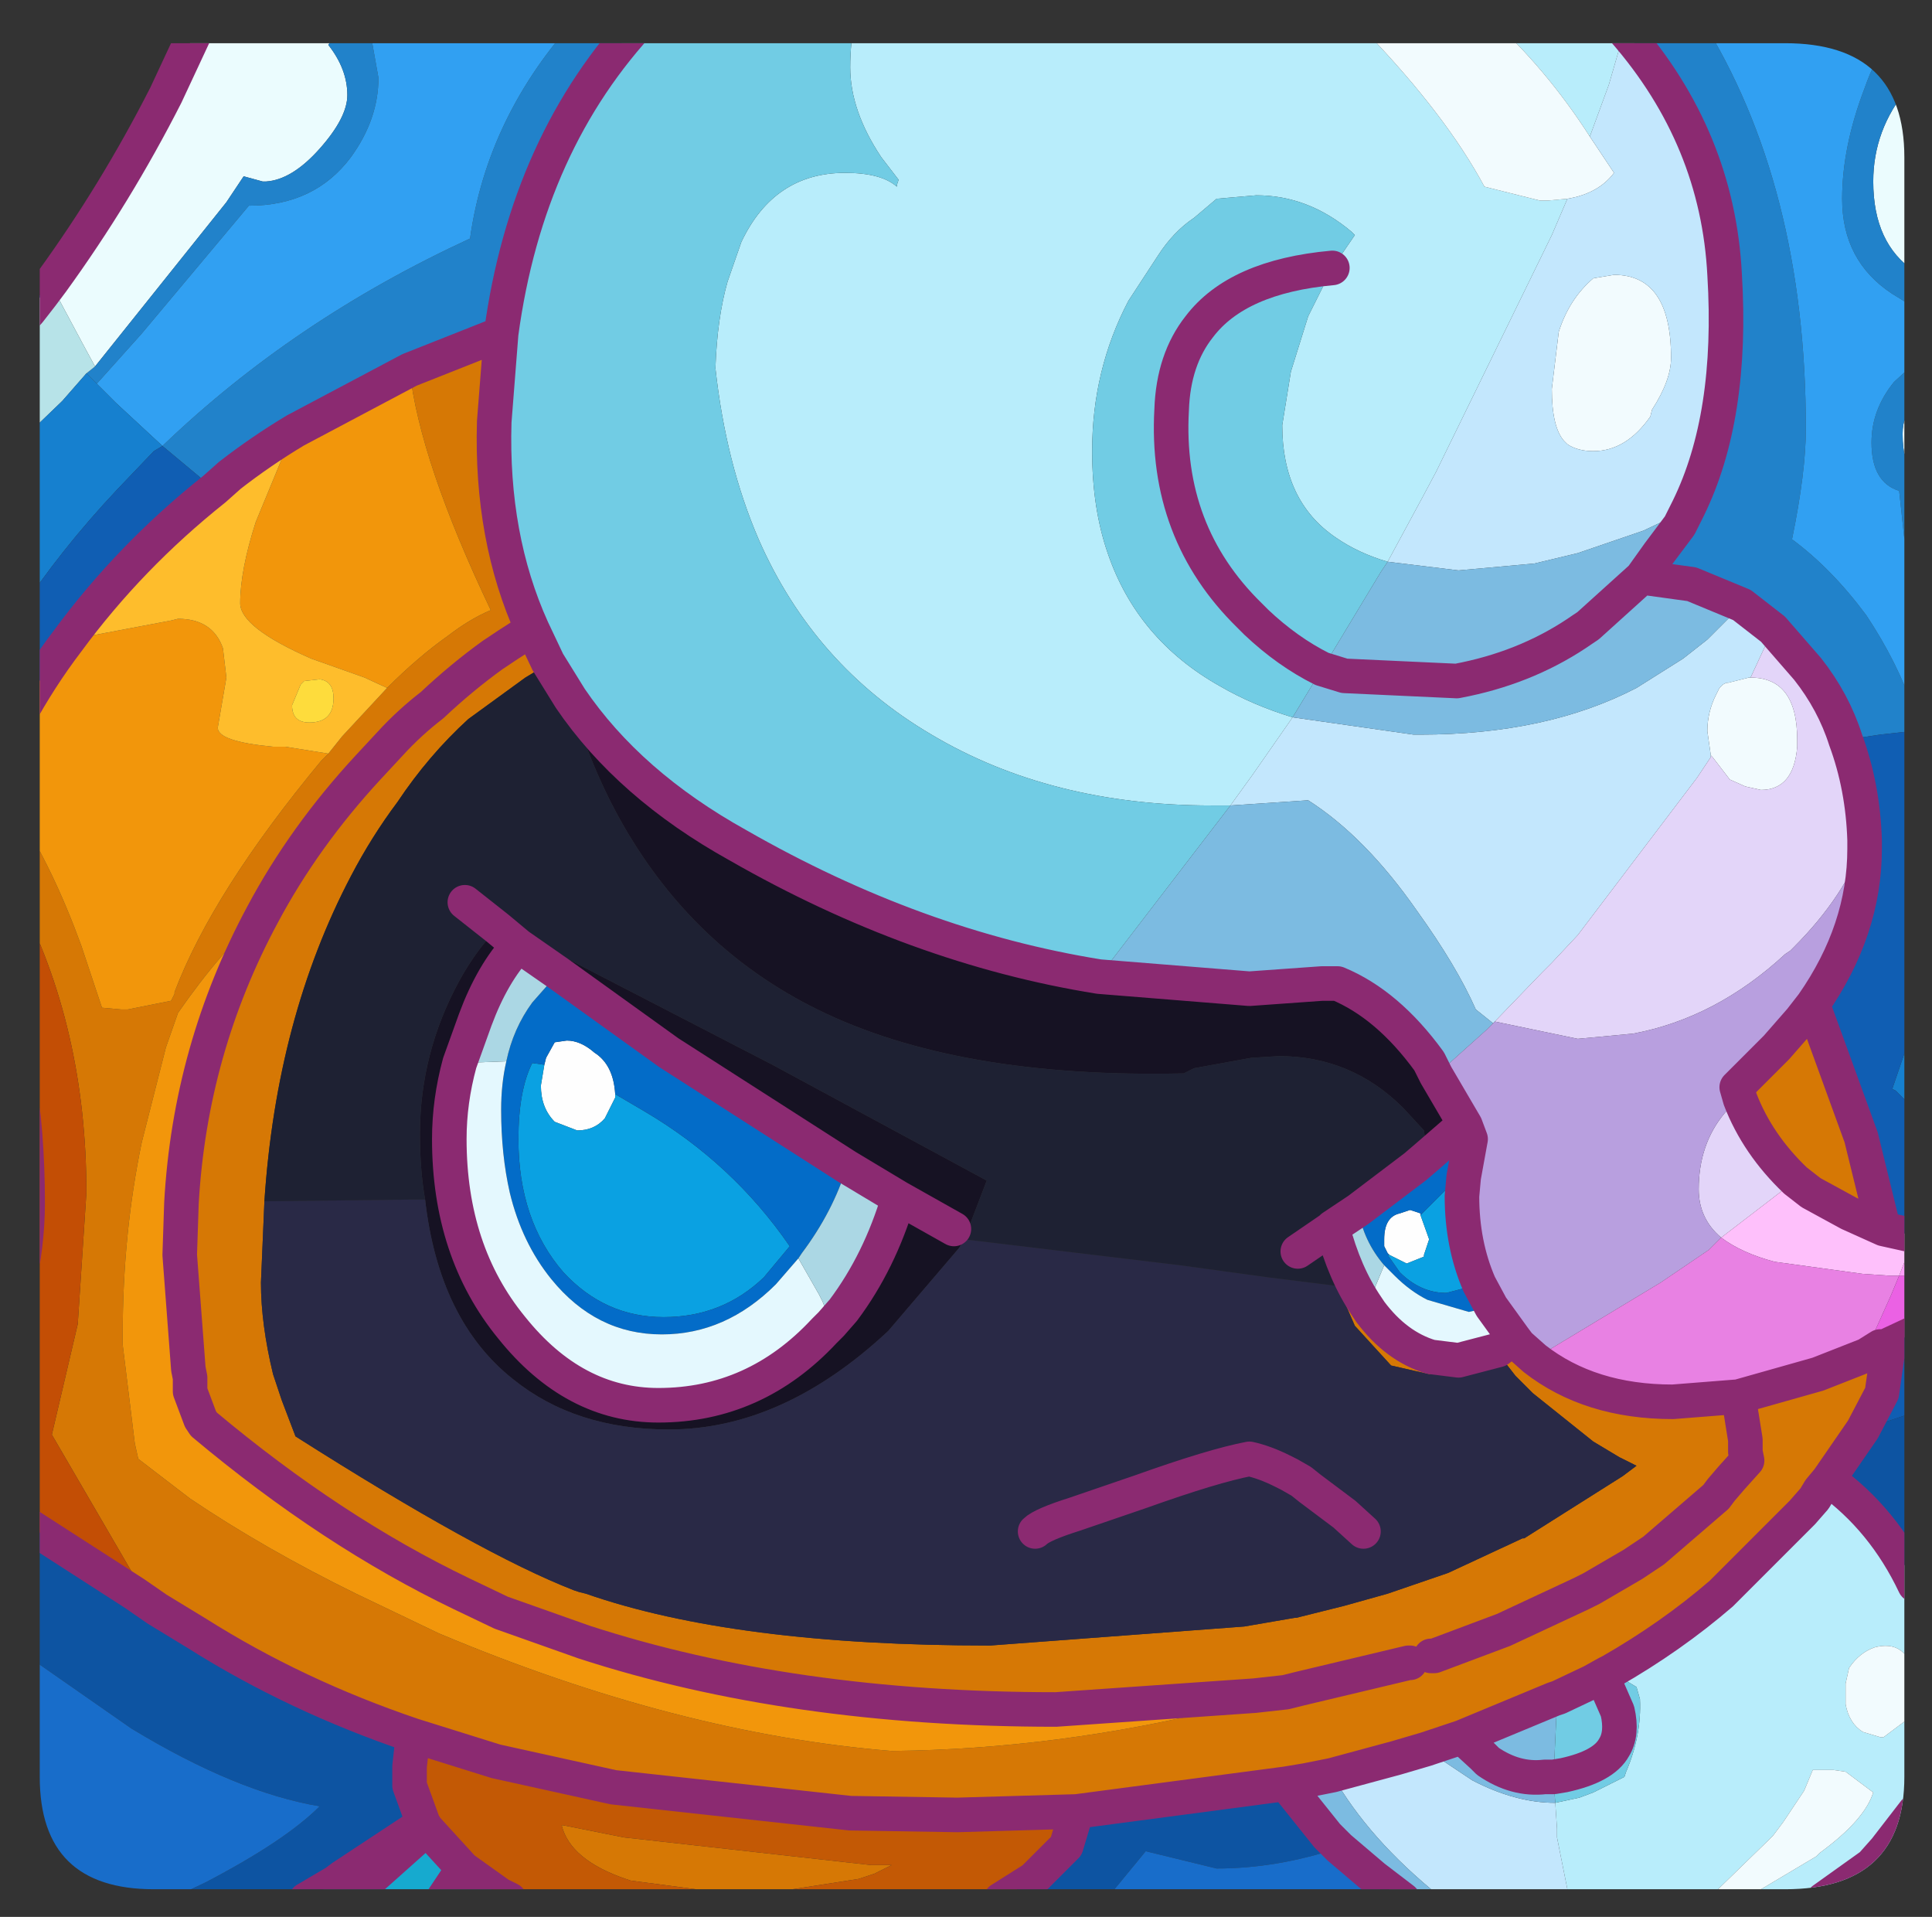 <?xml version="1.0" encoding="UTF-8" standalone="no"?>
<svg xmlns:ffdec="https://www.free-decompiler.com/flash" xmlns:xlink="http://www.w3.org/1999/xlink" ffdec:objectType="frame" height="55.45px" width="55.9px" xmlns="http://www.w3.org/2000/svg">
  <rect width="100%" height="100%" fill="#333333" stroke="none"/>
  <g transform="matrix(1.0, 0.0, 0.0, 1.0, 1.15, 1.25)">
    <clipPath id="clipPath0" transform="matrix(1.0, 0.0, 0.0, 1.0, 0.0, 0.0)">
      <path d="M50.5 0.0 Q53.95 0.0 53.95 3.3 L53.95 50.15 Q53.95 53.4 50.5 53.4 L3.3 53.4 Q0.0 53.4 0.0 50.15 L0.0 3.3 Q0.0 0.0 3.3 0.0 L50.5 0.0" fill="#000000" fill-rule="evenodd" stroke="none"/>
    </clipPath>
    <g clip-path="url(#clipPath0)">
      <use ffdec:characterId="2" height="55.45" transform="matrix(1.0, 0.0, 0.0, 1.0, -1.15, -1.25)" width="55.9" xlink:href="#shape1"/>
    </g>
    <use ffdec:characterId="3" height="53.4" transform="matrix(1.0, 0.0, 0.0, 1.0, 0.0, 0.0)" width="53.95" xlink:href="#shape2"/>
  </g>
  <defs>
    <g id="shape1" transform="matrix(1.0, 0.0, 0.0, 1.0, 1.15, 1.25)">
      <path d="M39.95 33.9 L40.2 34.6 40.05 35.05 40.05 35.1 39.55 35.3 39.05 35.05 39.0 35.0 38.9 34.8 38.9 34.6 Q38.9 33.95 39.35 33.85 L39.65 33.75 39.95 33.85 39.95 33.9 M16.65 30.4 L16.65 30.5 16.35 31.1 Q16.05 31.45 15.55 31.45 L14.9 31.2 Q14.5 30.8 14.5 30.15 L14.6 29.55 14.65 29.35 14.9 28.9 15.25 28.85 Q15.65 28.85 16.05 29.2 16.6 29.55 16.65 30.4" fill="#ffffff" fill-rule="evenodd" stroke="none"/>
      <path d="M4.7 -0.75 L8.85 -0.75 8.35 0.05 Q8.9 0.75 8.9 1.5 8.9 2.15 8.1 3.05 7.3 3.95 6.55 4.0 L6.45 4.0 5.9 3.85 5.5 4.45 5.4 4.6 1.6 9.35 1.3 8.8 0.55 7.4 0.35 6.9 Q2.2 4.35 3.65 1.5 L4.7 -0.75 M54.25 1.1 L54.25 6.6 Q53.05 5.8 53.05 4.0 53.05 2.5 54.05 1.3 L54.25 1.1 M54.25 10.4 L54.25 12.6 Q53.9 12.15 53.9 11.3 53.9 10.75 54.25 10.4" fill="#ecfdff" fill-rule="evenodd" stroke="none"/>
      <path d="M1.6 9.35 L5.4 4.6 5.5 4.45 5.9 3.85 6.45 4.0 6.55 4.0 Q7.3 3.95 8.1 3.05 8.9 2.15 8.9 1.5 8.9 0.75 8.35 0.05 L8.85 -0.75 9.85 -0.75 9.8 -0.7 9.55 -0.4 9.8 1.0 Q9.8 2.2 9.0 3.3 7.95 4.7 6.05 4.7 L2.95 8.4 1.65 9.85 1.55 9.75 1.35 9.55 1.6 9.35 M15.55 -0.75 L17.5 -0.75 Q14.1 2.85 13.35 8.4 L10.7 9.45 7.4 11.2 Q6.4 11.8 5.5 12.5 L5.05 12.9 3.55 11.65 Q7.35 8.0 12.45 5.65 12.95 2.1 15.55 -0.75 M45.55 -0.75 L48.05 -0.75 Q51.1 4.1 51.1 11.15 51.1 12.4 50.7 14.35 51.85 15.2 52.85 16.55 53.75 17.9 54.25 19.35 L54.25 19.9 54.15 19.9 53.25 20.0 52.25 20.15 Q51.9 19.05 51.15 18.1 L50.15 16.95 49.25 16.25 47.8 15.65 46.35 15.45 46.85 14.75 47.45 13.95 47.7 13.45 Q49.0 10.8 48.75 6.7 48.55 2.75 45.85 -0.35 L45.55 -0.75 M54.25 -0.7 L54.25 1.1 54.05 1.3 Q53.05 2.5 53.05 4.0 53.05 5.8 54.25 6.6 L54.25 7.65 53.6 7.25 Q52.15 6.3 52.15 4.5 52.15 3.0 52.8 1.3 53.4 -0.4 54.25 -0.7 M54.25 9.25 L54.25 10.4 Q53.9 10.75 53.9 11.3 53.9 12.15 54.25 12.6 L54.25 18.45 54.0 14.8 53.8 12.95 Q53.0 12.7 53.0 11.55 53.0 10.6 53.65 9.8 L54.25 9.25" fill="#2183cb" fill-rule="evenodd" stroke="none"/>
      <path d="M9.85 -0.75 L15.55 -0.75 Q12.95 2.1 12.45 5.65 7.35 8.0 3.55 11.65 L2.2 10.4 1.65 9.85 2.95 8.4 6.05 4.7 Q7.95 4.7 9.0 3.3 9.8 2.2 9.8 1.0 L9.55 -0.4 9.8 -0.7 9.85 -0.75 M48.05 -0.75 L54.25 -0.75 54.25 -0.7 Q53.4 -0.4 52.8 1.3 52.15 3.0 52.15 4.5 52.15 6.3 53.6 7.25 L54.25 7.65 54.25 9.25 53.65 9.8 Q53.0 10.6 53.0 11.55 53.0 12.7 53.8 12.95 L54.0 14.8 54.25 18.45 54.25 19.35 Q53.75 17.9 52.85 16.55 51.85 15.2 50.7 14.35 51.1 12.4 51.1 11.15 51.1 4.1 48.05 -0.75" fill="#31a1f3" fill-rule="evenodd" stroke="none"/>
      <path d="M23.6 -0.75 L38.0 -0.75 38.4 -0.3 Q40.7 2.1 41.8 4.15 L43.4 4.55 43.65 4.55 44.2 4.5 43.75 5.55 40.4 12.4 40.0 13.15 39.0 15.0 Q38.15 14.75 37.5 14.3 35.95 13.25 35.95 11.05 L36.2 9.5 36.7 7.9 37.4 6.5 38.05 5.55 37.95 5.45 Q36.7 4.4 35.2 4.4 L34.05 4.5 33.4 5.05 Q32.8 5.45 32.35 6.15 L31.5 7.45 Q30.45 9.45 30.45 11.8 30.45 13.45 30.9 14.75 31.75 17.25 34.15 18.6 35.1 19.15 36.25 19.5 L35.1 21.15 34.45 22.05 33.9 22.05 Q29.25 22.05 25.8 20.0 22.4 18.0 20.8 14.35 19.85 12.15 19.55 9.4 19.6 7.95 19.9 6.9 L20.3 5.75 Q21.25 3.75 23.3 3.75 24.35 3.75 24.8 4.15 L24.8 4.1 24.85 3.95 24.35 3.3 Q23.45 1.95 23.45 0.7 23.45 -0.05 23.6 -0.75 M41.95 -0.75 L45.55 -0.75 45.85 -0.35 45.4 1.2 44.85 2.7 Q43.6 0.75 41.95 -0.75 M54.25 44.6 L54.25 51.15 53.4 52.25 53.0 52.7 51.6 53.7 49.3 53.7 51.4 52.45 51.5 52.35 Q52.8 51.4 53.05 50.6 L52.25 50.0 51.9 49.95 51.4 49.95 51.3 49.95 51.05 50.55 50.45 51.45 50.15 51.85 50.05 51.95 48.25 53.7 44.25 53.7 44.25 53.65 43.9 51.9 43.9 51.65 43.85 50.9 44.55 50.75 44.95 50.6 45.85 50.15 45.9 50.0 Q46.35 48.95 46.3 47.9 L46.2 47.55 45.7 47.25 45.45 47.1 Q47.2 46.1 48.65 44.85 L51.0 42.5 51.35 42.1 51.5 41.85 51.75 41.55 Q53.35 42.7 54.25 44.6 M-0.65 36.05 L-0.65 29.75 Q-0.35 31.5 -0.35 33.55 -0.35 34.75 -0.65 36.05 M45.35 47.15 L45.3 47.45 45.05 47.8 44.6 47.95 44.5 48.0 44.3 48.0 43.9 47.95 43.95 47.85 44.9 47.4 45.35 47.15 M52.25 48.05 Q52.35 48.6 52.75 48.85 L53.25 49.0 53.35 49.0 53.95 48.55 54.05 48.25 54.1 47.9 54.1 47.5 54.05 47.3 54.0 46.65 Q53.7 46.25 53.1 46.4 52.65 46.55 52.35 47.0 L52.25 47.45 52.25 48.05" fill="#b9eefc" fill-rule="evenodd" stroke="none"/>
      <path d="M17.5 -0.75 L23.6 -0.75 Q23.45 -0.05 23.45 0.7 23.45 1.95 24.35 3.3 L24.85 3.95 24.8 4.1 24.8 4.15 Q24.35 3.75 23.3 3.75 21.25 3.75 20.3 5.75 L19.9 6.9 Q19.6 7.95 19.55 9.4 19.85 12.15 20.8 14.35 22.4 18.0 25.8 20.0 29.25 22.05 33.9 22.05 L34.45 22.05 30.65 27.0 Q25.35 26.15 20.2 23.2 17.05 21.45 15.35 18.95 L14.7 17.9 14.25 16.95 Q13.05 14.3 13.15 10.95 L13.35 8.4 Q14.1 2.85 17.5 -0.75 M43.9 47.95 L44.3 48.0 44.5 48.0 44.6 47.95 45.05 47.8 45.3 47.45 45.35 47.15 45.45 47.1 45.7 47.25 46.2 47.55 46.3 47.9 Q46.35 48.95 45.9 50.0 L45.85 50.15 44.95 50.6 44.55 50.75 43.85 50.9 43.8 50.25 43.8 50.15 43.9 48.0 43.9 47.95 M45.3 47.45 L45.65 48.25 Q45.8 48.9 45.55 49.3 45.25 49.85 44.1 50.1 L43.8 50.15 44.1 50.1 Q45.25 49.85 45.55 49.3 45.8 48.9 45.65 48.25 L45.3 47.45 M36.25 19.5 Q35.1 19.15 34.15 18.6 31.75 17.25 30.9 14.75 30.45 13.45 30.45 11.8 30.45 9.45 31.5 7.45 L32.35 6.15 Q32.8 5.45 33.4 5.05 L34.05 4.5 35.2 4.4 Q36.7 4.4 37.95 5.45 L38.05 5.55 37.4 6.5 36.7 7.9 36.2 9.5 35.95 11.05 Q35.95 13.25 37.5 14.3 38.15 14.75 39.0 15.0 L38.8 15.3 37.2 17.95 37.1 18.1 Q36.1 17.6 35.2 16.75 L35.0 16.55 Q32.55 14.15 32.75 10.6 32.8 9.15 33.55 8.2 34.65 6.75 37.4 6.5 34.65 6.75 33.55 8.2 32.8 9.15 32.75 10.6 32.55 14.15 35.0 16.55 L35.2 16.75 Q36.1 17.6 37.1 18.1 L36.25 19.5" fill="#71cde5" fill-rule="evenodd" stroke="none"/>
      <path d="M38.0 -0.75 L41.95 -0.75 Q43.6 0.75 44.85 2.7 L45.55 3.75 Q45.1 4.35 44.2 4.5 L43.65 4.55 43.4 4.55 41.8 4.15 Q40.7 2.1 38.4 -0.3 L38.0 -0.75 M49.3 53.7 L48.25 53.7 50.05 51.95 50.15 51.85 50.45 51.45 51.05 50.55 51.3 49.95 51.4 49.95 51.9 49.95 52.25 50.0 53.05 50.6 Q52.8 51.4 51.5 52.35 L51.4 52.45 49.3 53.7 M44.95 11.8 Q44.5 11.8 44.2 11.6 L44.1 11.5 Q43.75 11.1 43.75 10.0 L43.95 8.35 Q44.25 7.4 44.95 6.8 L45.55 6.7 Q47.2 6.7 47.2 9.1 47.2 9.75 46.65 10.6 L46.6 10.8 Q45.9 11.8 44.95 11.8 M49.5 18.35 Q50.85 18.35 50.85 20.15 L50.85 20.35 Q50.75 21.6 49.8 21.6 L49.35 21.5 48.9 21.3 48.4 20.65 48.35 20.6 48.25 19.9 Q48.25 19.35 48.5 18.85 L48.6 18.65 48.7 18.55 48.8 18.5 48.85 18.5 49.45 18.35 49.5 18.35 M52.25 48.05 L52.25 47.45 52.35 47.0 Q52.65 46.55 53.1 46.4 53.7 46.25 54.0 46.65 L54.05 47.3 54.1 47.5 54.1 47.9 54.05 48.25 53.95 48.55 53.35 49.0 53.25 49.0 52.75 48.85 Q52.35 48.6 52.25 48.05" fill="#f3fcff" fill-rule="evenodd" stroke="none"/>
      <path d="M44.25 53.7 L40.65 53.7 40.5 53.6 Q38.45 51.95 37.4 50.1 L39.25 49.6 40.1 49.35 41.45 50.25 Q42.7 50.9 43.85 50.9 L43.9 51.65 43.9 51.9 44.25 53.65 44.25 53.7 M44.2 4.5 Q45.1 4.35 45.55 3.75 L44.85 2.7 45.4 1.2 45.85 -0.35 Q48.55 2.75 48.75 6.7 49.0 10.8 47.7 13.45 L47.35 13.65 46.4 14.1 44.5 14.75 43.25 15.05 41.05 15.25 39.0 15.0 40.0 13.15 40.4 12.4 43.75 5.55 44.2 4.5 M49.25 16.25 L50.15 16.95 49.5 18.35 49.45 18.35 48.85 18.5 48.8 18.5 48.7 18.55 48.6 18.65 48.5 18.85 Q48.25 19.35 48.25 19.9 L48.35 20.6 48.35 20.65 47.95 21.25 44.5 25.8 43.75 26.6 43.45 26.9 42.1 28.3 42.05 28.35 41.55 27.95 Q41.0 26.7 39.85 25.1 38.35 22.95 36.7 21.9 L34.45 22.05 35.1 21.15 36.25 19.5 39.75 20.0 39.95 20.0 Q43.6 20.0 46.2 18.65 L47.55 17.8 48.25 17.25 49.25 16.25 M44.95 11.8 Q45.9 11.8 46.6 10.8 L46.65 10.6 Q47.2 9.75 47.2 9.1 47.2 6.7 45.55 6.7 L44.95 6.8 Q44.25 7.4 43.95 8.35 L43.75 10.0 Q43.75 11.1 44.1 11.5 L44.2 11.6 Q44.5 11.8 44.95 11.8 M43.95 47.85 L43.9 47.95 43.8 47.9 43.95 47.85" fill="#c4e8fe" fill-rule="evenodd" stroke="none"/>
      <path d="M40.65 53.7 L39.45 53.7 38.6 53.05 37.6 52.2 37.25 51.85 36.05 50.35 36.65 50.25 37.4 50.1 Q38.45 51.95 40.5 53.6 L40.65 53.7 M47.7 13.45 L47.45 13.95 46.85 14.75 46.35 15.45 47.8 15.65 49.25 16.25 48.25 17.25 47.55 17.8 46.2 18.65 Q43.6 20.0 39.95 20.0 L39.75 20.0 36.25 19.5 37.1 18.1 37.75 18.3 41.0 18.45 41.25 18.4 Q43.15 18.0 44.65 16.95 L44.8 16.85 46.35 15.45 44.8 16.85 44.65 16.95 Q43.15 18.0 41.25 18.4 L41.0 18.45 37.75 18.3 37.1 18.1 37.2 17.95 38.8 15.3 39.0 15.0 41.05 15.25 43.25 15.05 44.5 14.75 46.4 14.1 47.35 13.65 47.7 13.45 M42.05 28.35 L41.85 28.55 40.4 29.85 40.2 29.45 Q39.0 27.8 37.55 27.2 L37.1 27.2 35.0 27.35 30.65 27.0 34.45 22.05 36.7 21.9 Q38.35 22.95 39.85 25.1 41.0 26.7 41.55 27.95 L42.05 28.35 M43.9 47.95 L43.9 48.0 43.8 50.15 43.55 50.15 Q42.7 50.25 41.9 49.7 L41.75 49.55 41.15 49.0 41.75 49.55 41.9 49.7 Q42.7 50.25 43.55 50.15 L43.8 50.15 43.8 50.25 43.85 50.9 Q42.7 50.9 41.45 50.25 L40.1 49.35 41.15 49.0 43.8 47.9 43.9 47.95" fill="#7cbce2" fill-rule="evenodd" stroke="none"/>
      <path d="M50.15 16.95 L51.15 18.1 Q51.9 19.05 52.25 20.15 52.75 21.5 52.8 23.05 52.25 24.65 50.75 26.15 L50.65 26.25 50.5 26.35 Q48.5 28.2 46.1 28.65 L44.5 28.8 42.1 28.3 43.45 26.9 43.75 26.6 44.5 25.8 47.95 21.25 48.35 20.65 48.35 20.6 48.4 20.65 48.9 21.3 49.35 21.5 49.8 21.6 Q50.75 21.6 50.85 20.35 L50.85 20.15 Q50.85 18.35 49.5 18.35 L50.15 16.95 M49.2 30.55 Q49.7 31.85 50.8 32.9 L48.65 34.55 Q48.0 34.0 48.0 33.15 48.0 31.85 48.75 30.95 48.95 30.7 49.2 30.55" fill="#e4d6fa" fill-rule="evenodd" stroke="none"/>
      <path d="M0.35 6.9 L0.55 7.4 1.3 8.8 1.6 9.35 1.35 9.55 0.65 10.35 -0.65 11.6 -0.65 8.15 -0.3 7.75 0.05 7.3 0.35 6.9" fill="#b8e4e9" fill-rule="evenodd" stroke="none"/>
      <path d="M54.25 28.35 L54.25 30.85 53.7 30.3 53.6 30.25 54.25 28.35 M-0.65 16.55 L-0.65 11.6 0.65 10.35 1.35 9.55 1.55 9.75 1.65 9.85 2.2 10.4 3.55 11.65 3.3 11.8 2.25 12.9 Q0.6 14.65 -0.65 16.55" fill="#1681d0" fill-rule="evenodd" stroke="none"/>
      <path d="M54.25 19.9 L54.25 28.35 53.6 30.25 53.7 30.3 54.25 30.85 54.25 34.5 53.35 34.3 52.7 31.65 51.3 27.8 Q52.8 25.65 52.8 23.3 L52.8 23.05 Q52.75 21.5 52.25 20.15 L53.25 20.0 54.15 19.9 54.25 19.9 M54.25 37.3 L54.25 39.6 52.75 40.1 53.3 39.05 53.5 37.65 54.25 37.3 M-0.65 19.55 L-0.65 16.55 Q0.6 14.65 2.25 12.9 L3.3 11.8 3.55 11.65 5.05 12.9 Q2.6 14.85 0.8 17.3 0.0 18.35 -0.65 19.55 M-0.65 8.15 L-0.65 7.25 0.05 7.3 -0.3 7.75 -0.65 8.15" fill="#105eb4" fill-rule="evenodd" stroke="none"/>
      <path d="M42.1 28.3 L44.5 28.8 46.1 28.65 Q48.5 28.2 50.5 26.35 L50.65 26.25 50.75 26.15 Q52.25 24.65 52.8 23.05 L52.8 23.3 Q52.8 25.65 51.3 27.8 L50.95 28.25 50.25 29.05 49.1 30.2 49.2 30.55 Q48.95 30.7 48.75 30.95 48.0 31.85 48.0 33.15 48.0 34.0 48.65 34.55 L48.45 34.75 48.3 34.9 46.9 35.85 43.25 38.05 42.8 37.65 42.65 37.45 42.0 36.55 41.65 35.9 Q41.15 34.75 41.15 33.35 L41.2 32.8 41.4 31.7 41.25 31.3 40.4 29.85 41.85 28.55 42.05 28.35 42.1 28.3" fill="#b9a0e0" fill-rule="evenodd" stroke="none"/>
      <path d="M-0.65 24.65 L-0.65 22.25 Q0.4 23.9 1.2 26.1 L1.8 27.9 2.35 27.95 2.55 27.95 3.8 27.7 3.9 27.5 3.9 27.45 Q5.0 24.55 8.15 20.75 L8.35 20.55 8.75 20.05 10.05 18.65 Q10.95 17.75 11.8 17.15 12.45 16.65 13.05 16.4 11.0 12.1 10.7 9.45 L13.35 8.4 13.15 10.95 Q13.05 14.3 14.25 16.95 L14.7 17.9 14.3 18.2 14.05 18.35 12.4 19.55 Q11.25 20.6 10.35 21.95 9.6 22.95 9.0 24.1 6.85 28.2 6.5 33.5 L6.4 35.85 Q6.4 37.05 6.75 38.5 L7.0 39.25 7.4 40.3 Q12.75 43.7 15.45 44.75 L15.6 44.8 15.8 44.85 Q20.1 46.35 27.5 46.35 L34.85 45.8 36.3 45.55 36.35 45.55 37.75 45.2 39.0 44.85 40.75 44.25 42.9 43.25 42.95 43.25 45.8 41.45 46.2 41.15 45.7 40.9 44.95 40.45 43.2 39.05 42.7 38.55 42.35 38.1 42.15 37.85 41.65 38.2 41.1 38.4 40.2 38.5 39.1 38.25 38.05 37.1 37.55 35.95 37.35 34.3 37.4 34.25 Q37.75 35.6 38.4 36.55 L38.5 36.7 Q39.25 37.7 40.25 38.0 L40.65 38.05 41.05 38.1 42.2 37.8 42.65 37.45 42.8 37.65 43.25 38.05 Q44.85 39.3 47.25 39.3 L49.15 39.15 51.45 38.5 52.85 37.95 53.25 37.7 53.4 37.7 53.5 37.65 53.3 39.05 52.75 40.1 51.75 41.55 51.5 41.85 51.35 42.1 51.0 42.5 48.65 44.85 Q47.2 46.1 45.45 47.1 L45.35 47.15 44.9 47.4 43.95 47.85 43.8 47.9 41.15 49.0 40.1 49.35 39.25 49.6 37.4 50.1 36.65 50.25 36.05 50.35 30.0 51.15 26.55 51.25 23.45 51.2 16.6 50.45 13.2 49.7 10.8 48.95 Q7.4 47.8 4.55 46.0 L3.4 45.3 3.15 44.85 2.65 44.2 0.35 40.25 1.1 37.05 1.35 33.25 Q1.35 28.45 -0.65 24.65 M51.3 27.8 L52.7 31.65 53.35 34.3 52.35 33.85 51.25 33.25 50.8 32.9 Q49.7 31.85 49.2 30.55 L49.1 30.2 50.25 29.05 50.95 28.25 51.3 27.8 M6.45 25.2 Q7.65 22.95 9.5 20.95 L10.15 20.25 Q10.7 19.65 11.35 19.15 12.2 18.35 13.1 17.7 L13.55 17.4 14.25 16.95 13.55 17.4 13.1 17.7 Q12.2 18.35 11.35 19.15 10.7 19.65 10.15 20.25 L9.5 20.95 Q7.65 22.95 6.45 25.2 5.25 26.25 4.0 28.05 L3.65 29.05 2.95 31.8 Q2.4 34.45 2.4 37.35 L2.4 37.65 2.75 40.5 2.85 40.95 4.35 42.1 Q6.5 43.55 9.15 44.85 L11.55 46.0 Q18.45 48.9 24.65 49.4 29.45 49.35 34.3 48.15 L35.2 47.95 36.05 47.75 39.55 46.9 39.65 46.85 39.6 46.85 36.45 47.6 36.05 47.7 35.15 47.8 29.4 48.2 Q21.75 48.2 15.75 46.25 L13.35 45.4 12.2 44.85 Q8.45 43.05 4.75 39.95 L4.65 39.8 4.35 39.0 4.35 38.6 4.3 38.35 4.05 35.05 4.1 33.55 Q4.35 29.1 6.45 25.2 M49.15 39.15 L49.35 40.4 49.35 40.75 49.4 41.0 48.95 41.5 48.65 41.85 48.5 42.05 46.7 43.6 46.1 44.0 44.9 44.7 44.6 44.85 42.35 45.9 40.35 46.65 40.25 46.65 40.35 46.65 42.35 45.9 44.6 44.85 44.9 44.7 46.1 44.0 46.7 43.6 48.5 42.05 48.65 41.85 48.95 41.5 49.4 41.0 49.35 40.75 49.35 40.4 49.15 39.15 M24.3 52.7 L24.65 52.7 24.15 52.95 23.7 53.1 20.5 53.6 17.1 53.15 16.95 53.1 Q15.35 52.55 15.1 51.55 L15.15 51.55 16.9 51.9 24.05 52.7 24.3 52.7" fill="#d77805" fill-rule="evenodd" stroke="none"/>
      <path d="M53.35 34.3 L54.25 34.5 53.8 35.65 53.5 35.65 52.75 35.6 50.2 35.25 Q49.25 35.0 48.65 34.55 L50.8 32.9 51.25 33.25 52.35 33.85 53.35 34.3" fill="#ffc1fc" fill-rule="evenodd" stroke="none"/>
      <path d="M48.65 34.55 Q49.25 35.0 50.2 35.25 L52.75 35.6 53.5 35.65 53.8 35.65 53.55 36.25 53.1 37.25 52.85 37.95 51.45 38.5 49.15 39.15 47.25 39.3 Q44.85 39.3 43.25 38.05 L46.9 35.85 48.3 34.9 48.45 34.75 48.65 34.55" fill="#e982e4" fill-rule="evenodd" stroke="none"/>
      <path d="M54.25 35.65 L54.25 37.3 53.5 37.65 53.4 37.7 53.25 37.7 52.85 37.95 53.1 37.25 53.55 36.25 53.8 35.65 54.25 35.65" fill="#ec61e5" fill-rule="evenodd" stroke="none"/>
      <path d="M54.25 34.5 L54.25 35.65 53.8 35.65 54.25 34.5" fill="#ff9ffa" fill-rule="evenodd" stroke="none"/>
      <path d="M41.2 32.8 L41.15 33.35 Q41.15 34.75 41.65 35.9 L40.7 36.15 Q39.95 36.15 39.35 35.55 L39.0 35.05 39.05 35.05 39.55 35.3 40.05 35.1 40.05 35.05 40.2 34.6 39.95 33.9 40.7 33.15 41.2 32.8 M14.6 29.55 L14.5 30.15 Q14.5 30.8 14.9 31.2 L15.55 31.45 Q16.05 31.45 16.35 31.1 L16.65 30.5 16.65 30.4 17.5 30.9 Q20.05 32.4 21.7 34.8 L20.95 35.7 Q19.75 36.85 18.05 36.85 16.35 36.85 15.15 35.55 13.85 34.05 13.85 31.7 13.85 30.3 14.25 29.5 L14.6 29.55" fill="#0aa2e3" fill-rule="evenodd" stroke="none"/>
      <path d="M41.25 31.3 L41.4 31.7 41.2 32.8 40.7 33.15 39.95 33.9 39.95 33.85 39.65 33.75 39.35 33.85 Q38.9 33.95 38.9 34.6 L38.9 34.8 39.0 35.0 39.05 35.05 39.0 35.05 39.35 35.55 Q39.95 36.15 40.7 36.15 L41.65 35.9 42.0 36.55 41.35 36.7 40.15 36.35 Q39.65 36.1 39.2 35.65 L38.9 35.35 Q38.3 34.65 38.15 33.75 L39.8 32.5 40.15 32.2 40.9 31.55 41.25 31.3 M16.65 30.4 Q16.6 29.55 16.05 29.2 15.65 28.85 15.25 28.85 L14.9 28.9 14.65 29.35 14.6 29.55 14.25 29.5 Q13.85 30.3 13.85 31.7 13.85 34.05 15.15 35.55 16.35 36.85 18.05 36.85 19.75 36.85 20.95 35.7 L21.7 34.8 Q20.05 32.4 17.5 30.9 L16.65 30.4 M15.0 26.9 L18.2 29.2 23.35 32.5 Q22.95 33.8 22.05 35.0 L21.95 35.15 21.3 35.9 Q19.85 37.35 18.0 37.35 16.1 37.35 14.8 35.75 13.95 34.7 13.6 33.25 13.35 32.15 13.35 30.85 13.35 30.1 13.5 29.45 13.7 28.5 14.25 27.75 L15.0 26.9" fill="#036cc9" fill-rule="evenodd" stroke="none"/>
      <path d="M40.4 29.85 L41.25 31.3 40.9 31.55 40.15 32.2 40.05 31.45 39.45 30.8 Q37.95 29.3 35.85 29.3 L35.05 29.35 33.4 29.65 33.1 29.8 Q26.55 29.95 22.5 27.95 18.95 26.2 16.9 22.65 15.95 21.0 15.35 18.95 17.05 21.45 20.2 23.2 25.35 26.15 30.65 27.0 L35.0 27.35 37.1 27.2 37.55 27.2 Q39.0 27.8 40.2 29.45 L40.4 29.85 M37.4 34.25 L37.35 34.3 37.35 34.25 40.05 32.2 40.15 32.2 39.8 32.5 38.15 33.75 37.4 34.25 M26.75 34.6 L26.6 34.85 24.55 37.25 Q21.5 40.1 18.2 40.1 15.5 40.1 13.7 38.65 11.55 36.95 11.15 33.45 11.0 32.6 11.0 31.55 11.0 29.2 12.15 27.1 12.65 26.2 13.25 25.6 L13.85 26.1 13.25 25.6 13.35 25.5 13.75 25.7 21.2 29.55 27.4 32.9 26.75 34.6 M15.0 26.9 L13.85 26.1 Q13.1 26.9 12.6 28.25 L12.15 29.5 Q11.85 30.6 11.85 31.7 11.85 34.95 13.65 37.15 15.45 39.4 17.9 39.4 20.7 39.4 22.7 37.25 L22.9 37.05 23.25 36.65 Q24.3 35.25 24.85 33.4 L23.35 32.5 18.2 29.2 15.0 26.9 M26.45 34.3 L24.85 33.4 26.45 34.3" fill="#161223" fill-rule="evenodd" stroke="none"/>
      <path d="M42.0 36.55 L42.65 37.45 42.2 37.8 41.05 38.1 40.65 38.05 40.25 38.0 Q39.25 37.7 38.5 36.7 L38.4 36.55 38.9 35.35 39.2 35.65 Q39.65 36.1 40.15 36.35 L41.35 36.7 42.0 36.55 M13.5 29.45 Q13.35 30.1 13.35 30.85 13.35 32.15 13.6 33.25 13.95 34.7 14.8 35.75 16.1 37.35 18.0 37.35 19.85 37.35 21.3 35.9 L21.95 35.15 22.55 36.2 22.65 36.4 22.9 37.05 22.7 37.25 Q20.7 39.4 17.9 39.4 15.45 39.4 13.65 37.15 11.85 34.95 11.85 31.7 11.85 30.6 12.15 29.5 L13.5 29.45" fill="#e5f9ff" fill-rule="evenodd" stroke="none"/>
      <path d="M37.55 35.95 L38.05 37.1 39.1 38.25 40.2 38.5 41.1 38.4 41.65 38.2 42.15 37.85 42.35 38.1 42.7 38.55 43.2 39.05 44.95 40.45 45.7 40.9 46.2 41.15 45.8 41.45 42.95 43.25 42.9 43.25 40.75 44.25 39.0 44.85 37.75 45.2 36.35 45.55 36.3 45.55 34.85 45.8 27.5 46.35 Q20.1 46.35 15.8 44.85 L15.6 44.8 15.45 44.75 Q12.75 43.7 7.4 40.3 L7.0 39.25 6.75 38.5 Q6.4 37.05 6.4 35.85 L6.5 33.5 10.7 33.45 11.15 33.45 Q11.55 36.95 13.7 38.65 15.5 40.1 18.2 40.1 21.5 40.1 24.55 37.25 L26.6 34.85 26.75 34.6 33.0 35.35 35.55 35.7 37.55 35.95 M38.3 43.05 L37.75 42.55 36.75 41.8 36.5 41.6 36.15 41.4 35.95 41.3 Q35.45 41.05 35.0 40.95 33.95 41.15 31.85 41.9 L29.95 42.55 Q29.0 42.85 28.8 43.05 29.0 42.85 29.95 42.55 L31.85 41.9 Q33.95 41.15 35.0 40.95 35.45 41.05 35.95 41.3 L36.15 41.4 36.5 41.6 36.75 41.8 37.75 42.55 38.3 43.05" fill="#292946" fill-rule="evenodd" stroke="none"/>
      <path d="M54.25 40.4 L54.25 44.6 Q53.35 42.7 51.75 41.55 L52.75 40.1 54.25 39.6 54.15 40.35 54.25 40.4 M39.45 53.7 L38.95 53.7 38.6 53.05 39.45 53.7 M30.85 53.7 L27.8 53.7 28.75 53.1 29.7 52.15 30.0 51.15 36.05 50.35 37.25 51.85 37.6 52.2 Q35.8 52.8 34.05 52.8 L32.0 52.3 30.85 53.7 M7.7 53.7 L3.75 53.7 4.8 53.2 Q7.1 52.0 8.1 51.0 5.7 50.6 2.65 48.75 L-0.65 46.45 -0.65 42.65 -0.5 42.75 -0.2 42.95 2.75 44.85 3.4 45.3 4.55 46.0 Q7.4 47.8 10.8 48.95 L10.7 49.85 10.7 50.4 11.1 51.5 8.75 53.05 8.55 53.2 7.7 53.7" fill="#0d54a3" fill-rule="evenodd" stroke="none"/>
      <path d="M54.25 39.6 L54.25 40.4 54.15 40.35 54.25 39.6 M38.95 53.7 L30.85 53.7 32.0 52.3 34.05 52.8 Q35.8 52.8 37.6 52.2 L38.6 53.05 38.95 53.7 M3.75 53.7 L-0.65 53.7 -0.65 46.45 2.65 48.75 Q5.7 50.6 8.1 51.0 7.1 52.0 4.8 53.2 L3.75 53.7" fill="#186dcb" fill-rule="evenodd" stroke="none"/>
      <path d="M-0.65 22.25 L-0.65 19.55 Q0.0 18.35 0.8 17.3 L1.15 17.2 3.8 16.7 4.0 16.65 Q5.0 16.65 5.3 17.5 L5.4 18.35 5.15 19.8 Q5.15 20.2 6.75 20.35 L7.1 20.35 8.35 20.55 8.15 20.75 Q5.0 24.55 3.9 27.45 L3.9 27.5 3.8 27.7 2.55 27.95 2.35 27.95 1.8 27.9 1.2 26.1 Q0.4 23.9 -0.65 22.25 M6.45 25.2 Q4.35 29.1 4.1 33.55 L4.05 35.05 4.3 38.35 4.35 38.6 4.35 39.0 4.65 39.8 4.75 39.95 Q8.45 43.05 12.2 44.85 L13.35 45.4 15.75 46.25 Q21.75 48.2 29.4 48.2 L35.15 47.8 36.05 47.7 36.45 47.6 39.6 46.85 39.65 46.85 39.55 46.9 36.05 47.75 35.2 47.95 34.3 48.15 Q29.45 49.35 24.65 49.4 18.45 48.9 11.55 46.0 L9.15 44.85 Q6.5 43.55 4.35 42.1 L2.85 40.95 2.75 40.5 2.4 37.65 2.4 37.35 Q2.4 34.45 2.95 31.8 L3.65 29.05 4.0 28.05 Q5.25 26.25 6.45 25.2 M10.7 9.45 Q11.0 12.1 13.05 16.4 12.45 16.65 11.8 17.15 10.95 17.75 10.05 18.65 L9.4 18.35 7.85 17.8 Q5.8 16.9 5.8 16.2 5.8 15.25 6.25 13.85 L7.2 11.55 7.4 11.2 10.7 9.45" fill="#f3970b" fill-rule="evenodd" stroke="none"/>
      <path d="M10.05 18.65 L8.75 20.05 8.35 20.55 7.1 20.35 6.75 20.35 Q5.15 20.2 5.15 19.8 L5.4 18.35 5.3 17.5 Q5.0 16.65 4.0 16.65 L3.8 16.7 1.15 17.2 0.8 17.3 Q2.6 14.85 5.05 12.9 L5.5 12.5 Q6.4 11.8 7.4 11.2 L7.2 11.55 6.25 13.85 Q5.8 15.25 5.8 16.2 5.8 16.9 7.85 17.8 L9.4 18.35 10.05 18.65 M7.65 18.45 L7.55 18.55 7.3 19.15 Q7.3 19.65 7.8 19.65 8.5 19.65 8.5 18.95 8.5 18.45 8.1 18.4 L7.65 18.45" fill="#ffbe2c" fill-rule="evenodd" stroke="none"/>
      <path d="M7.65 18.45 L8.1 18.4 Q8.5 18.45 8.5 18.95 8.5 19.65 7.8 19.65 7.3 19.65 7.3 19.15 L7.55 18.55 7.65 18.45" fill="#ffdd3c" fill-rule="evenodd" stroke="none"/>
      <path d="M6.5 33.5 Q6.85 28.2 9.0 24.1 9.6 22.95 10.35 21.95 11.25 20.6 12.4 19.55 L14.05 18.35 14.3 18.2 14.7 17.9 15.35 18.95 Q15.95 21.0 16.9 22.65 18.95 26.2 22.5 27.95 26.55 29.95 33.1 29.8 L33.4 29.65 35.05 29.35 35.85 29.3 Q37.95 29.3 39.45 30.8 L40.05 31.45 40.15 32.2 40.05 32.2 37.35 34.25 37.35 34.3 37.55 35.95 35.55 35.7 33.0 35.35 26.75 34.6 27.4 32.9 21.2 29.55 13.75 25.7 13.35 25.5 13.25 25.6 12.3 24.85 13.25 25.6 Q12.65 26.2 12.15 27.1 11.0 29.2 11.0 31.55 11.0 32.6 11.15 33.45 L10.7 33.45 6.5 33.5 M36.4 34.95 L37.35 34.3 36.4 34.95" fill="#1e2133" fill-rule="evenodd" stroke="none"/>
      <path d="M38.4 36.55 Q37.75 35.6 37.4 34.25 L38.15 33.75 Q38.3 34.65 38.9 35.35 L38.4 36.55 M13.85 26.1 L15.0 26.9 14.25 27.75 Q13.7 28.5 13.5 29.45 L12.15 29.5 12.6 28.25 Q13.1 26.9 13.85 26.1 M23.35 32.5 L24.85 33.4 Q24.3 35.25 23.25 36.65 L22.9 37.05 22.65 36.4 22.55 36.2 21.95 35.15 22.05 35.0 Q22.95 33.8 23.35 32.5" fill="#acd8e5" fill-rule="evenodd" stroke="none"/>
      <path d="M-0.65 42.65 L-0.65 36.05 Q-0.35 34.75 -0.35 33.55 -0.35 31.5 -0.65 29.75 L-0.65 24.65 Q1.35 28.45 1.35 33.25 L1.1 37.05 0.35 40.25 2.65 44.2 3.15 44.85 3.4 45.3 2.75 44.85 -0.2 42.95 -0.5 42.75 -0.65 42.65" fill="#c44e05" fill-rule="evenodd" stroke="none"/>
      <path d="M27.8 53.7 L13.6 53.7 13.3 53.55 12.25 52.8 11.2 51.65 11.1 51.5 10.7 50.4 10.7 49.85 10.8 48.95 13.2 49.7 16.6 50.45 23.45 51.2 26.55 51.25 30.0 51.15 29.7 52.15 28.75 53.1 27.8 53.7 M24.3 52.7 L24.05 52.7 16.9 51.9 15.15 51.55 15.1 51.55 Q15.35 52.55 16.95 53.1 L17.1 53.15 20.5 53.6 23.7 53.1 24.15 52.95 24.65 52.7 24.3 52.7" fill="#c45905" fill-rule="evenodd" stroke="none"/>
      <path d="M11.65 53.7 L8.9 53.7 11.2 51.65 12.25 52.8 11.65 53.7" fill="#16abd0" fill-rule="evenodd" stroke="none"/>
      <path d="M13.6 53.7 L11.65 53.7 12.25 52.8 13.3 53.55 13.6 53.7 M8.9 53.7 L7.7 53.7 8.55 53.2 8.75 53.05 11.1 51.5 11.2 51.65 8.9 53.7" fill="#16a2e0" fill-rule="evenodd" stroke="none"/>
      <path d="M4.7 -0.75 L3.65 1.5 Q2.2 4.35 0.35 6.9 L0.05 7.3 -0.3 7.75 -0.65 8.15 M54.25 51.15 L53.4 52.25 53.0 52.7 51.6 53.7 M-0.65 7.25 L0.05 7.3 M45.55 -0.75 L45.85 -0.35 Q48.55 2.75 48.75 6.7 49.0 10.8 47.7 13.45 L47.45 13.95 46.85 14.75 46.35 15.45 47.8 15.65 49.25 16.25 50.15 16.95 51.15 18.1 Q51.9 19.05 52.25 20.15 52.75 21.5 52.8 23.05 L52.8 23.3 Q52.8 25.65 51.3 27.8 L52.7 31.65 53.35 34.3 54.25 34.5 M37.1 18.1 L37.75 18.3 41.0 18.45 41.25 18.4 Q43.15 18.0 44.65 16.95 L44.8 16.85 46.35 15.45 M51.3 27.8 L50.95 28.25 50.25 29.05 49.1 30.2 49.2 30.55 Q49.7 31.85 50.8 32.9 L51.25 33.25 52.35 33.85 53.35 34.3 M43.25 38.05 Q44.85 39.3 47.25 39.3 L49.15 39.15 51.45 38.5 52.85 37.95 53.25 37.7 53.4 37.7 53.5 37.65 53.3 39.05 52.75 40.1 51.75 41.55 51.5 41.85 51.35 42.1 51.0 42.5 48.65 44.85 Q47.2 46.1 45.45 47.1 L45.35 47.15 44.9 47.4 43.95 47.85 43.8 47.9 41.15 49.0 41.75 49.55 41.9 49.7 Q42.7 50.25 43.55 50.15 L43.8 50.15 44.1 50.1 Q45.25 49.85 45.55 49.3 45.8 48.9 45.65 48.25 L45.3 47.45 M40.4 29.85 L41.25 31.3 41.4 31.7 41.2 32.8 41.15 33.35 Q41.15 34.75 41.65 35.9 L42.0 36.55 42.65 37.45 42.8 37.65 43.25 38.05 M40.15 32.2 L40.9 31.55 41.25 31.3 M14.7 17.9 L14.25 16.95 13.55 17.4 13.1 17.7 Q12.2 18.35 11.35 19.15 10.7 19.65 10.15 20.25 L9.5 20.95 Q7.65 22.95 6.45 25.2 4.35 29.1 4.1 33.55 L4.05 35.05 4.3 38.35 4.35 38.6 4.35 39.0 4.65 39.8 4.75 39.95 Q8.45 43.05 12.2 44.85 L13.35 45.4 15.75 46.25 Q21.75 48.2 29.4 48.2 L35.15 47.8 36.05 47.7 36.45 47.6 39.6 46.85 39.65 46.85 M40.25 46.65 L40.35 46.65 42.35 45.9 44.6 44.85 44.9 44.7 46.1 44.0 46.7 43.6 48.5 42.05 48.65 41.85 48.95 41.5 49.4 41.0 49.35 40.75 49.35 40.4 49.15 39.15 M42.65 37.45 L42.2 37.8 41.05 38.1 40.65 38.05 40.25 38.0 Q39.25 37.7 38.5 36.7 L38.4 36.55 Q37.75 35.6 37.4 34.25 L37.35 34.3 36.4 34.95 M54.25 37.3 L53.5 37.65 M54.25 44.6 Q53.35 42.7 51.75 41.55 M37.1 18.1 Q36.1 17.6 35.2 16.75 L35.0 16.55 Q32.55 14.15 32.75 10.6 32.8 9.15 33.55 8.2 34.65 6.75 37.4 6.5 M14.25 16.95 Q13.05 14.3 13.15 10.95 L13.35 8.4 10.7 9.45 7.4 11.2 Q6.4 11.8 5.5 12.5 L5.05 12.9 Q2.6 14.85 0.8 17.3 0.0 18.35 -0.65 19.55 M30.65 27.0 Q25.35 26.15 20.2 23.2 17.05 21.45 15.35 18.95 L14.7 17.9 M40.15 32.2 L39.8 32.5 38.15 33.75 37.4 34.25 M13.25 25.6 L13.85 26.1 15.0 26.9 18.2 29.2 23.35 32.5 24.85 33.4 26.45 34.3 M13.25 25.6 L12.3 24.85 M13.85 26.1 Q13.1 26.9 12.6 28.25 L12.15 29.5 Q11.85 30.6 11.85 31.7 11.85 34.95 13.65 37.15 15.45 39.4 17.9 39.4 20.7 39.4 22.7 37.25 L22.9 37.05 23.25 36.65 Q24.3 35.25 24.85 33.4 M3.4 45.3 L4.55 46.0 Q7.4 47.8 10.8 48.95 L13.2 49.7 16.6 50.45 23.45 51.2 26.55 51.25 30.0 51.15 36.05 50.35 36.65 50.25 37.4 50.1 39.25 49.6 40.1 49.35 41.15 49.0 M-0.65 42.65 L-0.5 42.75 -0.2 42.95 2.75 44.85 3.4 45.3 M40.4 29.85 L40.2 29.45 Q39.0 27.8 37.55 27.2 L37.1 27.2 35.0 27.35 30.65 27.0 M28.8 43.05 Q29.0 42.85 29.95 42.55 L31.85 41.9 Q33.95 41.15 35.0 40.95 35.45 41.05 35.95 41.3 L36.15 41.4 36.5 41.6 36.75 41.8 37.75 42.55 38.3 43.05 M37.6 52.2 L37.25 51.85 36.05 50.35 M39.45 53.7 L38.6 53.05 37.6 52.2 M27.8 53.7 L28.75 53.1 29.7 52.15 30.0 51.15 M10.8 48.95 L10.7 49.85 10.7 50.4 11.1 51.5 11.2 51.65 12.25 52.8 13.3 53.55 13.6 53.7 M11.65 53.7 L12.25 52.8 M7.7 53.7 L8.55 53.2 8.75 53.05 11.1 51.5 M8.9 53.7 L11.2 51.65 M13.35 8.4 Q14.1 2.85 17.5 -0.75 M-0.65 29.75 Q-0.35 31.5 -0.35 33.55 -0.35 34.75 -0.65 36.05" fill="none" stroke="#8c2a71" stroke-linecap="round" stroke-linejoin="round" stroke-width="1.0"/>
    </g>
    <g id="shape2" transform="matrix(1.0, 0.0, 0.0, 1.0, 0.0, 0.0)">
      <path d="M50.5 0.0 Q53.95 0.0 53.95 3.3 L53.95 50.15 Q53.95 53.4 50.5 53.4 L3.3 53.4 Q0.0 53.4 0.0 50.15 L0.0 3.3 Q0.0 0.0 3.3 0.0 L50.5 0.0" fill="#000000" fill-opacity="0.004" fill-rule="evenodd" stroke="none"/>
    </g>
  </defs>
</svg>
